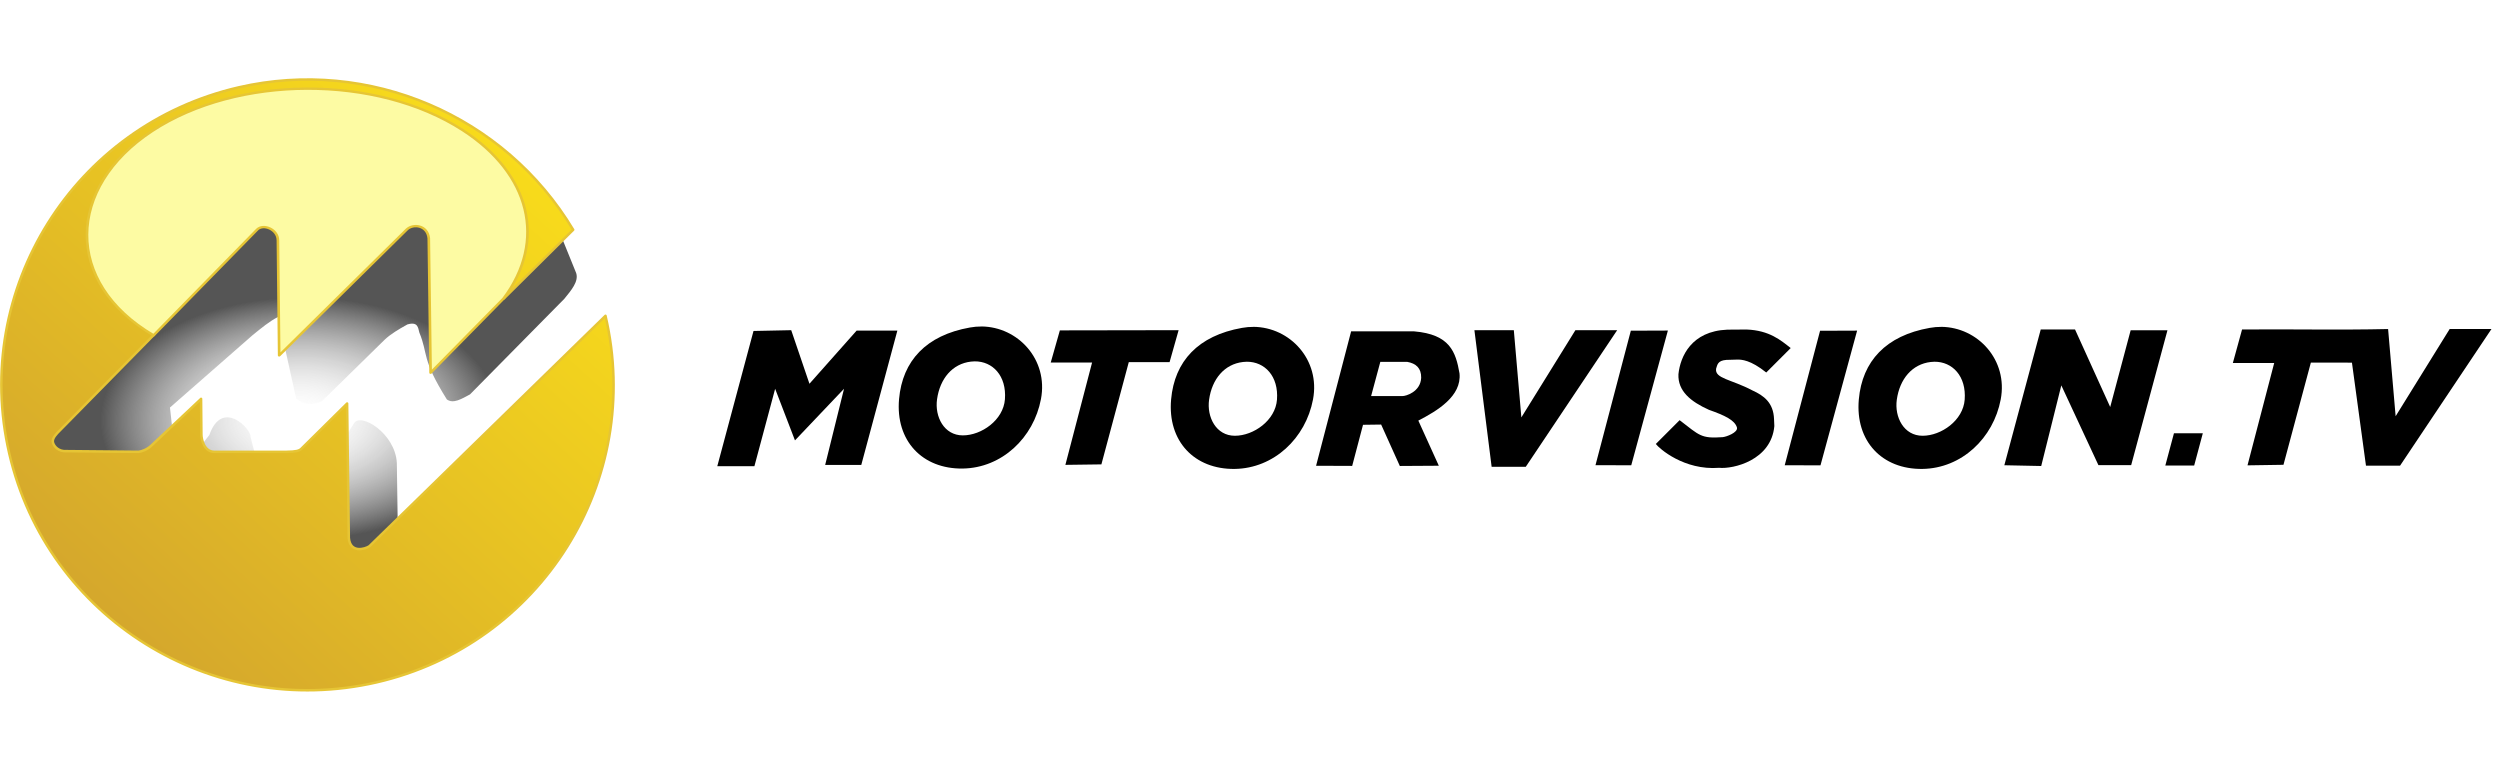 <?xml version="1.0" encoding="UTF-8" standalone="no"?>
<!-- Created with Inkscape (http://www.inkscape.org/) -->

<svg
   xmlns="http://www.w3.org/2000/svg"
   xmlns:xlink="http://www.w3.org/1999/xlink"
   version="1.1"
   width="100%"
   height="100%"
   viewBox="0 0 72 22"
   id="svg2">
  <defs
     id="defs4">
    <linearGradient
       id="linearGradient4119">
      <stop
         id="stop4121"
         style="stop-color:#ffffff;stop-opacity:0"
         offset="0" />
      <stop
         id="stop4123"
         style="stop-color:#000000;stop-opacity:0.667"
         offset="1" />
    </linearGradient>
    <linearGradient
       id="linearGradient3803">
      <stop
         id="stop3805"
         style="stop-color:#c79333;stop-opacity:1"
         offset="0" />
      <stop
         id="stop3807"
         style="stop-color:#fce119;stop-opacity:1"
         offset="1" />
    </linearGradient>
    <radialGradient
       cx="127.731"
       cy="447.362"
       r="111.481"
       fx="127.731"
       fy="447.362"
       id="radialGradient4125"
       xlink:href="#linearGradient4119"
       gradientUnits="userSpaceOnUse"
       gradientTransform="matrix(0.715,-0.012,0.008,0.436,32.954,253.895)" />
    <filter
       color-interpolation-filters="sRGB"
       id="filter4155">
      <feGaussianBlur
         id="feGaussianBlur4157"
         stdDeviation="3.226" />
    </filter>
    <linearGradient
       x1="-15.884"
       y1="594.875"
       x2="233.24"
       y2="322.018"
       id="linearGradient4159"
       xlink:href="#linearGradient3803"
       gradientUnits="userSpaceOnUse" />
  </defs>
  <g
     transform="translate(-8.044,-529.458)"
     id="layer1">
    <path
       d="m 231,370.612 7.5,18.5 c 1.037,3.32 -1.932,6.788 -4.75,10.25 l -37.75,38.25 c -3.283,1.731 -6.648,3.902 -9.25,2 -10.314,-16.485 -7.333,-17.833 -11,-26.75 -0.52,-2.014 -0.598,-4.415 -4.75,-3.25 -3.56,1.947 -6.775,3.927 -9,6 l -25.25,24.75 c -4.625,1.948 -7.737,1.041 -10.25,-1 l -7.25,-32.75 c -3.592,1.835 -6.707,4.491 -10.119,7.235 L 76,442.862 l 3,27.25 12.75,-16.25 c 5.139,-14.708 16.76,-2.434 16.5,0.75 l 10.75,42.75 30.5,-48 c 2.424,-4.907 16.705,3.746 17.25,15.75 l 0.5,34.75 -65,30.75 -60.5,-47 -25,-34 14.75,-50.75 68.75,-33 88.5,-1.75 z"
       transform="matrix(0.072,0,0,0.072,7.467,509.309)"
       id="path4117"
       style="fill:url(#radialGradient4125);filter:url(#filter4155)" />
    <g
       transform="matrix(0.072,0,0,0.072,7.467,509.309)"
       id="g3991">
      <path
         d="m 209.621,399.184 27.675,-27.426 C 209.843,325.916 155.566,302.798 103.519,314.777 37.598,329.95 -3.507,395.534 11.71,461.263 c 15.217,65.729 80.992,106.714 146.914,91.541 65.921,-15.172 107.026,-80.756 91.581,-146.642 l -94.446,92.182 c -1.656,1.128 -7.667,2.961 -8.219,-3.33 l -0.682,-53.763 -18.413,18.191 c -0.839,0.762 -2.112,1.07 -5.767,1.135 l -29.107,0 c -3.965,-0.133 -5.012,-5.06 -5,-6.964 L 88.445,439.382 68.571,458.076 c -1.736,1.621 -3.815,2.368 -5.179,2.5 l -29.821,-0.284 c -2.927,-0.301 -4.338,-2.56 -4.438,-3.839 -0.069,-1.508 1.447,-3.077 2.831,-4.449 L 69.565,413.794 C 122.732,337.682 167.56,327.552 209.621,399.184 z"
         id="path3790"
         style="fill:url(#linearGradient4159);fill-opacity:1;stroke:#e6c535;stroke-width:1px;stroke-linecap:butt;stroke-linejoin:round;stroke-opacity:1" />
      <path
         d="m 94.699,332.843 c 1.676,-1.813 5.56,-0.046 5.592,3.258 l 0.342,34.868 34.577,-38.165 c 1.675,-1.754 5.519,-1.331 5.912,2.693 l 0.494,40.718 19.712,-22.422 c 11.81,-17.608 7.208,-37.838 -11.016,-51.019 -23.339,-16.88 -60.994,-16.746 -84.106,0.3 -23.112,17.046 -23.925,45.832 0.435,61.818 z"
         transform="matrix(1.478,0,0,1.321,-29.052,-68.045)"
         id="path3773"
         style="fill:#fdfba3;fill-opacity:1;stroke:#e6c535;stroke-width:0.716;stroke-linejoin:round;stroke-miterlimit:4;stroke-opacity:1;stroke-dasharray:none;marker-start:none" />
    </g>
    <path
       d="m 28.702,542.884 1.043,-3.894 1.086,-0.023 0.525,1.543 1.359,-1.531 1.173,0 -1.039,3.868 -1.04,0 0.543,-2.193 -1.413,1.487 -0.571,-1.486 -0.597,2.229 z"
       id="path3997" />
    <path
       d="m 36.311,538.861 c -0.109,-8.8e-4 -0.22,0.009 -0.332,0.029 -1.261,0.223 -1.944,0.958 -2.042,2.06 -0.107,1.203 0.671,2.018 1.832,2.002 1.128,-0.016 2.044,-0.884 2.255,-2.002 0.215,-1.135 -0.659,-2.08 -1.713,-2.09 z m -0.197,1.004 c 0.52,-0.004 0.923,0.418 0.872,1.092 -0.045,0.598 -0.673,1.04 -1.213,1.04 -0.54,0 -0.813,-0.537 -0.742,-1.04 0.083,-0.594 0.441,-1.024 0.978,-1.085 0.036,-0.004 0.071,-0.006 0.105,-0.007 z"
       id="path4002" />
    <path
       d="m 44.146,538.872 c -0.109,-8.8e-4 -0.22,0.009 -0.332,0.029 -1.261,0.223 -1.944,0.958 -2.042,2.06 -0.107,1.203 0.671,2.018 1.832,2.002 1.128,-0.016 2.044,-0.884 2.255,-2.002 0.215,-1.135 -0.659,-2.08 -1.713,-2.09 z m -0.197,1.004 c 0.52,-0.004 0.923,0.418 0.872,1.092 -0.045,0.598 -0.673,1.04 -1.213,1.04 -0.54,0 -0.813,-0.537 -0.742,-1.04 0.083,-0.594 0.441,-1.024 0.978,-1.085 0.036,-0.004 0.071,-0.006 0.105,-0.007 z"
       id="path4002-9" />
    <path
       d="m 63.952,538.872 c -0.109,-8.8e-4 -0.22,0.009 -0.332,0.029 -1.261,0.223 -1.944,0.958 -2.042,2.06 -0.107,1.203 0.671,2.018 1.832,2.002 1.128,-0.016 2.044,-0.884 2.255,-2.002 0.215,-1.135 -0.659,-2.08 -1.713,-2.09 z m -0.197,1.004 c 0.52,-0.004 0.923,0.418 0.872,1.092 -0.045,0.598 -0.673,1.04 -1.213,1.04 -0.54,0 -0.813,-0.537 -0.742,-1.04 0.083,-0.594 0.441,-1.024 0.978,-1.085 0.036,-0.004 0.071,-0.006 0.105,-0.007 z"
       id="path4002-4" />
    <path
       d="m 38.727,542.846 0.769,-2.947 -1.191,0 0.263,-0.926 3.42,-0.006 -0.26,0.92 -1.175,0 -0.789,2.945 z"
       id="path4035" />
    <path
       d="m 46.956,539.002 -1.009,3.87 1.04,0.004 0.312,-1.184 0.522,-0.007 0.538,1.193 1.123,-0.007 -0.59,-1.3 c 0.549,-0.283 1.251,-0.704 1.186,-1.359 -0.108,-0.626 -0.281,-1.124 -1.307,-1.211 l -1.816,0 z m 0.841,0.877 0.773,0 c 0.254,0.045 0.409,0.18 0.404,0.46 -0.019,0.409 -0.451,0.529 -0.536,0.525 l -0.906,0 0.265,-0.984 z"
       id="path4037" />
    <path
       d="m 50.507,538.968 0.496,3.934 0.983,0 2.632,-3.934 -1.203,0 -1.556,2.511 -0.217,-2.511 z"
       id="path4042" />
    <path
       d="m 53.994,542.855 1.018,-3.873 1.067,-0.004 -1.055,3.88 z"
       id="path4044" />
    <path
       d="m 59.444,542.857 1.018,-3.873 1.067,-0.004 -1.055,3.88 z"
       id="path4044-9" />
    <path
       d="m 72.615,538.948 -0.265,0.964 1.191,0 -0.769,2.948 1.036,-0.016 0.789,-2.944 1.183,0.002 0.404,2.967 0.982,0 2.632,-3.935 -1.204,0 -1.556,2.511 -0.217,-2.511 c -1.403,0.033 -2.802,2.2e-4 -4.205,0.013 z"
       id="path4035-9" />
    <path
       d="m 55.733,542.243 0.684,-0.684 c 0.575,0.44 0.612,0.534 1.239,0.489 0.107,-0.009 0.445,-0.134 0.413,-0.276 -0.063,-0.216 -0.353,-0.35 -0.807,-0.511 -0.525,-0.236 -0.901,-0.541 -0.879,-1.027 0.053,-0.505 0.37,-1.24 1.408,-1.282 l 0.556,-0.004 c 0.656,0.025 0.985,0.31 1.269,0.534 l -0.704,0.704 c -0.454,-0.365 -0.716,-0.374 -0.834,-0.372 l -0.314,0.009 c -0.256,0.019 -0.258,0.143 -0.296,0.251 -0.046,0.288 0.437,0.306 1.045,0.628 0.33,0.149 0.606,0.354 0.623,0.825 l 0.009,0.202 c -0.09,0.988 -1.187,1.242 -1.592,1.202 -1.01,0.078 -1.725,-0.557 -1.821,-0.686 z"
       id="path4101" />
    <path
       d="m 65.769,542.857 1.048,-3.91 0.988,0 1.013,2.233 0.589,-2.21 1.06,-10e-4 -1.045,3.884 -0.944,0 -1.068,-2.296 -0.579,2.322 z"
       id="path4103" />
    <path
       d="m 70.405,542.866 0.249,-0.93 0.831,0 -0.249,0.93 z"
       id="path4105" />
  </g>
</svg>
